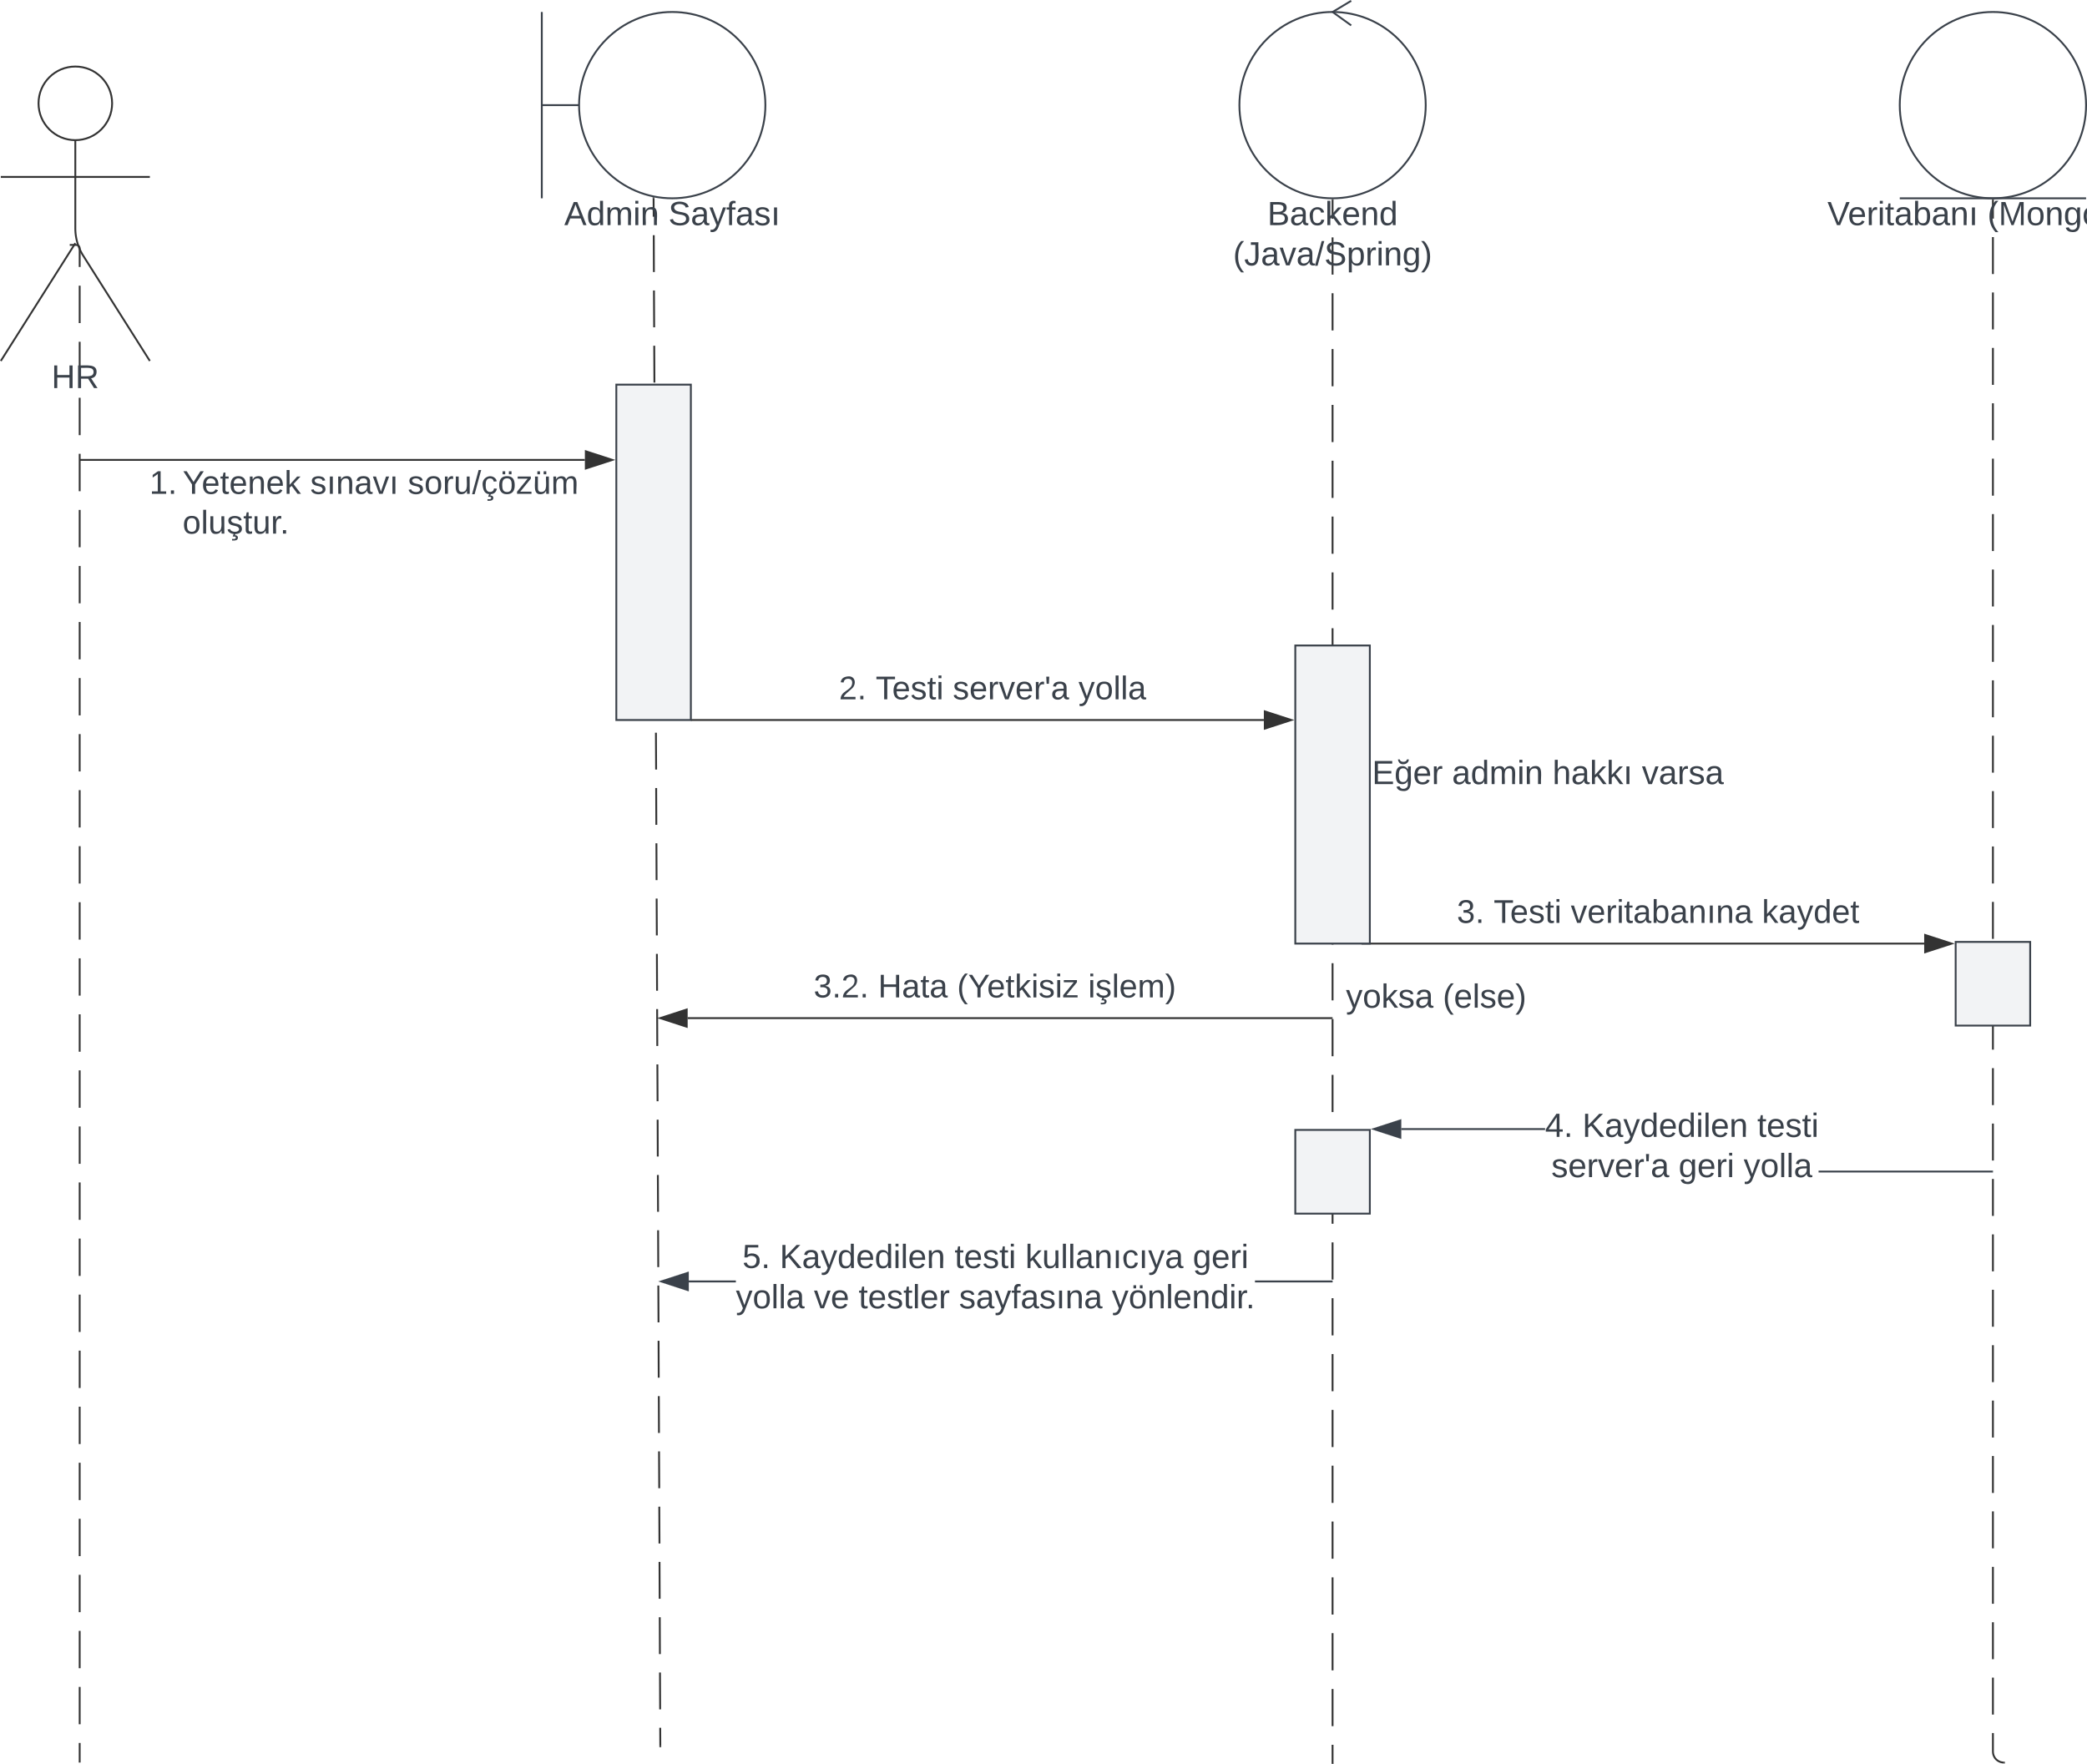 <svg xmlns="http://www.w3.org/2000/svg" xmlns:xlink="http://www.w3.org/1999/xlink" xmlns:lucid="lucid" width="1120.14" height="946.92"><g transform="translate(-689.203 -1393.571)" lucid:page-tab-id="0_0"><path d="M500 1000h1500v4000H500z" fill="#fff"/><path d="M730.13 1525.02l.28.03.3.06.26.12.24.15.22.2.2.2.14.25.1.27.08.27.02.3v10m0 10.04v20.06m0 10.03v20.05m0 10.02v20.06m0 10.02v20.06m0 10.03v20.06m0 10.02v20.05m0 10.03v20.05m0 10.03v20.05m0 10.03v20.06m0 10.02v20.06m0 10.02v20.06m0 10.03v20.06m0 10.03v20.04m0 10.03v20.05m0 10.03v20.06m0 10.03v20.06m0 10v20.07m0 10.03v20.05m0 10.03v20.05m0 10.03v20.05m0 10.04v20.05m0 10.02v20.06m0 10.02v20.06m0 10.02v20.06m0 10.02v20.06m0 10.03V2319m0 10.03v10.02M730.14 1525.02h-3.5M731.96 2339.04v.5M1040 1500l.05 9.9m.04 9.9l.07 19.77m.04 9.9l.1 19.77m.04 9.9l.1 19.77m.03 9.9l.1 19.78m.03 9.9l.1 19.77m.03 9.9l.08 19.77m.06 9.9l.08 19.77m.04 9.88l.1 19.78m.03 9.9l.1 19.77m.04 9.9l.1 19.77m.03 9.9l.08 19.77m.05 9.9l.08 19.77m.04 9.9l.1 19.78m.03 9.9l.1 19.77m.03 9.88l.08 19.78m.05 9.9l.1 19.77m.04 9.9l.08 19.77m.04 9.9l.1 19.77m.03 9.9l.08 19.77m.04 9.9l.1 19.77m.03 9.9l.08 19.78m.05 9.9l.08 19.77m.04 9.9l.1 19.77m.03 9.9l.1 19.77m.03 9.88l.08 19.78m.05 9.9l.07 19.78m.05 9.88l.08 19.8m.04 9.88l.05 9.9" stroke="#333" fill="none"/><path d="M1039.9 1499.5l.57.08v.44h-.94v-.63z" stroke="#333" stroke-width=".05" fill="#333"/><path d="M1043.6 2330.77v.52M1404.42 1501v10m0 9.98v19.97m0 10v19.97m0 9.98v19.98m0 10v19.96m0 10v19.97m0 10v19.97m0 10v19.97m0 9.98v19.98m0 10v19.96m0 10v19.97m0 10v19.96m0 9.98v19.98m0 9.98v19.98m0 10v19.96m0 10v19.97m0 10v19.96m0 10v19.97m0 10v19.97m0 10v19.96m0 10v19.97m0 10v19.96m0 10v19.97m0 9.98v19.98m0 10v19.96m0 10v19.97m0 9.97v19.98m0 10V2320m0 10v10" stroke="#333" fill="none"/><path d="M1404.42 1500.5l.48-.02v.53h-.95v-.52z" stroke="#333" stroke-width=".05" fill="#333"/><path d="M1404.42 2339.98v.5M1758.85 1501v9.9m0 9.92v19.83m0 9.9v19.84m0 9.9v19.83m0 9.9v19.83m0 9.9v19.84m0 9.9v19.84m0 9.9v19.83m0 9.92v19.8m0 9.92v19.83m0 9.9v19.84m0 9.9v19.82m0 9.9v19.84m0 9.9v19.84m0 9.9v19.83m0 9.92v19.82m0 9.9v19.84m0 9.92v19.83m0 9.9v19.83m0 9.92v19.82m0 9.9v19.84m0 9.9v19.84m0 9.9v19.83m0 9.9v19.84m0 9.9v19.84m0 9.92v19.82m0 9.92v19.82m0 9.9v19.84m0 9.9v9.92l.07.93.2.9.37.86.47.8.6.7.7.6.8.48.86.37.9.2.93.1" stroke="#333" fill="none"/><path d="M1758.83 1500.5h.49v.5h-.95v-.5z" stroke="#333" stroke-width=".05" fill="#333"/><path d="M1764.74 2339.55h.52" stroke="#333" fill="none"/><path d="M749.38 1449.04c0 10.9-8.85 19.75-19.75 19.75s-19.75-8.86-19.75-19.76c0-10.9 8.84-19.75 19.75-19.75 10.9 0 19.75 8.83 19.75 19.74z" stroke="#333" fill="#fff"/><path d="M729.63 1468.8v47.3a27.6 27.6 0 0 0 4.27 14.75l35.73 56.44m-40-63.2l-40 63.2m0-98.76h80" stroke="#333" fill="none"/><path d="M689.63 1437.3a8 8 0 0 1 8-8h64a8 8 0 0 1 8 8v164a8 8 0 0 1-8 8h-64a8 8 0 0 1-8-8z" fill="none"/><use xlink:href="#a" transform="matrix(1,0,0,1,609.625,1587.287) translate(107.21 14.556)"/><path d="M732.46 1640.4h270.65M732.47 1640.4h-.5" stroke="#333" fill="none"/><path d="M1017.88 1640.4l-14.26 4.63v-9.26z" stroke="#333" fill="#333"/><use xlink:href="#b" transform="matrix(1,0,0,1,769.433,1644.4) translate(0 14.222)"/><use xlink:href="#c" transform="matrix(1,0,0,1,769.433,1644.4) translate(17.778 14.222)"/><use xlink:href="#d" transform="matrix(1,0,0,1,769.433,1644.4) translate(86.272 14.222)"/><use xlink:href="#e" transform="matrix(1,0,0,1,769.433,1644.4) translate(138.617 14.222)"/><use xlink:href="#f" transform="matrix(1,0,0,1,769.433,1644.4) translate(17.778 35.556)"/><path d="M1060.5 1780h307.04M1060.5 1780h-.5" stroke="#333" fill="none"/><path d="M1382.3 1780l-14.26 4.63v-9.27z" stroke="#333" fill="#333"/><use xlink:href="#g" transform="matrix(1,0,0,1,1139.443,1754.667) translate(0.005 14.222)"/><use xlink:href="#h" transform="matrix(1,0,0,1,1139.443,1754.667) translate(19.758 14.222)"/><use xlink:href="#i" transform="matrix(1,0,0,1,1139.443,1754.667) translate(61.141 14.222)"/><use xlink:href="#j" transform="matrix(1,0,0,1,1139.443,1754.667) translate(128.598 14.222)"/><path d="M1100 1450c0 27.6-22.4 50-50 50s-50-22.4-50-50 22.4-50 50-50 50 22.4 50 50z" stroke="#3a414a" fill="#fff"/><path d="M980 1400v100m0-50h20" stroke="#3a414a" fill="none"/><use xlink:href="#k" transform="matrix(1,0,0,1,960,1500) translate(32.05 14.4)"/><use xlink:href="#l" transform="matrix(1,0,0,1,960,1500) translate(87.95 14.4)"/><path d="M1454.42 1450c0 27.6-22.38 50-50 50-27.6 0-50-22.4-50-50s22.4-50 50-50c27.62 0 50 22.4 50 50z" stroke="#3a414a" fill="#fff"/><path d="M1414.42 1394l-10 6 10 7.2" stroke="#3a414a" fill="none"/><use xlink:href="#m" transform="matrix(1,0,0,1,1314.422,1500) translate(55 14.4)"/><use xlink:href="#n" transform="matrix(1,0,0,1,1314.422,1500) translate(36.6 36)"/><path d="M1758.85 1500c-27.62 0-50-22.4-50-50s22.38-50 50-50c27.6 0 50 22.4 50 50s-22.4 50-50 50z" stroke="#3a414a" fill="#fff"/><path d="M1708.85 1500h100" stroke="#3a414a" fill="none"/><use xlink:href="#o" transform="matrix(1,0,0,1,1668.845,1500) translate(1.15 14.4)"/><use xlink:href="#p" transform="matrix(1,0,0,1,1668.845,1500) translate(87.05 14.4)"/><path d="M1420.5 1900h301.46M1420.5 1900h-.5" stroke="#333" fill="none"/><path d="M1736.73 1900l-14.27 4.63v-9.27z" stroke="#333" fill="#333"/><use xlink:href="#q" transform="matrix(1,0,0,1,1471.123,1874.667) translate(0.005 14.222)"/><use xlink:href="#h" transform="matrix(1,0,0,1,1471.123,1874.667) translate(19.758 14.222)"/><use xlink:href="#r" transform="matrix(1,0,0,1,1471.123,1874.667) translate(61.141 14.222)"/><use xlink:href="#s" transform="matrix(1,0,0,1,1471.123,1874.667) translate(163.758 14.222)"/><path d="M1420 1808a8 8 0 0 1 8-8h184a8 8 0 0 1 8 8v4a8 8 0 0 1-8 8h-184a8 8 0 0 1-8-8z" fill="none"/><use xlink:href="#t" transform="matrix(1,0,0,1,1420,1800) translate(5.6 14.4)"/><use xlink:href="#u" transform="matrix(1,0,0,1,1420,1800) translate(48.55 14.4)"/><use xlink:href="#v" transform="matrix(1,0,0,1,1420,1800) translate(102.45 14.4)"/><use xlink:href="#w" transform="matrix(1,0,0,1,1420,1800) translate(150.45 14.4)"/><path d="M1058.28 1940h345.64" stroke="#333" fill="none"/><path d="M1043.52 1940l14.26-4.63v9.27z" stroke="#333" fill="#333"/><path d="M1403.9 1940h.52" stroke="#333" fill="none"/><use xlink:href="#x" transform="matrix(1,0,0,1,1125.902,1914.667) translate(0.005 14.222)"/><use xlink:href="#y" transform="matrix(1,0,0,1,1125.902,1914.667) translate(34.573 14.222)"/><use xlink:href="#z" transform="matrix(1,0,0,1,1125.902,1914.667) translate(76.993 14.222)"/><use xlink:href="#A" transform="matrix(1,0,0,1,1125.902,1914.667) translate(147.314 14.222)"/><path d="M1400 1928a8 8 0 0 1 8-8h104a8 8 0 0 1 8 8v4a8 8 0 0 1-8 8h-104a8 8 0 0 1-8-8z" fill="none"/><g><use xlink:href="#B" transform="matrix(1,0,0,1,1400,1920) translate(11.575 14.4)"/><use xlink:href="#C" transform="matrix(1,0,0,1,1400,1920) translate(63.575 14.4)"/></g><path d="M1020 1600h40v180h-40zM1384.42 1740h40v160h-40zM1738.85 1899.1h40V1944h-40z" stroke="#3a414a" fill="#f2f3f5"/><path d="M1758.35 2021.86v.95h-93.04v-.94zm-317.04-21.84v-.95h77.16v.95z" stroke="#3a414a" stroke-width=".05" fill="#3a414a"/><path d="M1440.8 2004.18l-14.26-4.64 14.27-4.63z" fill="#3a414a"/><path d="M1441.28 2004.83l-16.28-5.3 16.28-5.28zm-13.2-5.3l12.25 4v-7.97zM1758.85 2022.8h-.52v-.94h.52z" stroke="#3a414a" stroke-width=".05" fill="#3a414a"/><g><use xlink:href="#D" transform="matrix(1,0,0,1,1518.459,1989.338) translate(0.005 14.4)"/><use xlink:href="#E" transform="matrix(1,0,0,1,1518.459,1989.338) translate(20.005 14.4)"/><use xlink:href="#F" transform="matrix(1,0,0,1,1518.459,1989.338) translate(113.905 14.4)"/><use xlink:href="#G" transform="matrix(1,0,0,1,1518.459,1989.338) translate(3.38 36)"/><use xlink:href="#H" transform="matrix(1,0,0,1,1518.459,1989.338) translate(71.68 36)"/><use xlink:href="#I" transform="matrix(1,0,0,1,1518.459,1989.338) translate(106.58 36)"/></g><path d="M1384.42 2000h40v44.93h-40z" stroke="#3a414a" fill="#f2f3f5"/><path d="M1084.14 2081.8h-25.25v-.94h25.24zm319.78 0h-41.13v-.94h41.12zM1404.42 2081.8h-.5v-.94h.5z" stroke="#3a414a" stroke-width=".05" fill="#3a414a"/><path d="M1058.4 2085.97l-14.27-4.64 14.26-4.63z" fill="#3a414a"/><path d="M1058.87 2086.62l-16.28-5.3 16.27-5.28zm-13.2-5.3l12.25 4v-7.97z" stroke="#3a414a" stroke-width=".05" fill="#3a414a"/><g><use xlink:href="#J" transform="matrix(1,0,0,1,1084.141,2059.733) translate(3.505 14.4)"/><use xlink:href="#E" transform="matrix(1,0,0,1,1084.141,2059.733) translate(23.505 14.4)"/><use xlink:href="#K" transform="matrix(1,0,0,1,1084.141,2059.733) translate(117.405 14.4)"/><use xlink:href="#L" transform="matrix(1,0,0,1,1084.141,2059.733) translate(155.355 14.4)"/><use xlink:href="#M" transform="matrix(1,0,0,1,1084.141,2059.733) translate(245.255 14.4)"/><use xlink:href="#N" transform="matrix(1,0,0,1,1084.141,2059.733) translate(0.005 36)"/><use xlink:href="#O" transform="matrix(1,0,0,1,1084.141,2059.733) translate(41.905 36)"/><use xlink:href="#P" transform="matrix(1,0,0,1,1084.141,2059.733) translate(65.905 36)"/><use xlink:href="#Q" transform="matrix(1,0,0,1,1084.141,2059.733) translate(119.805 36)"/><use xlink:href="#R" transform="matrix(1,0,0,1,1084.141,2059.733) translate(201.805 36)"/></g><defs><path fill="#3a414a" d="M197 0v-115H63V0H30v-248h33v105h134v-105h34V0h-34" id="S"/><path fill="#3a414a" d="M233-177c-1 41-23 64-60 70L243 0h-38l-65-103H63V0H30v-248c88 3 205-21 203 71zM63-129c60-2 137 13 137-47 0-61-80-42-137-45v92" id="T"/><g id="a"><use transform="matrix(0.049,0,0,0.049,0,0)" xlink:href="#S"/><use transform="matrix(0.049,0,0,0.049,12.79,0)" xlink:href="#T"/></g><path fill="#3a414a" d="M27 0v-27h64v-190l-56 39v-29l58-41h29v221h61V0H27" id="U"/><path fill="#3a414a" d="M33 0v-38h34V0H33" id="V"/><g id="b"><use transform="matrix(0.049,0,0,0.049,0,0)" xlink:href="#U"/><use transform="matrix(0.049,0,0,0.049,9.877,0)" xlink:href="#V"/></g><path fill="#3a414a" d="M137-103V0h-34v-103L8-248h37l75 118 75-118h37" id="W"/><path fill="#3a414a" d="M100-194c63 0 86 42 84 106H49c0 40 14 67 53 68 26 1 43-12 49-29l28 8c-11 28-37 45-77 45C44 4 14-33 15-96c1-61 26-98 85-98zm52 81c6-60-76-77-97-28-3 7-6 17-6 28h103" id="X"/><path fill="#3a414a" d="M59-47c-2 24 18 29 38 22v24C64 9 27 4 27-40v-127H5v-23h24l9-43h21v43h35v23H59v120" id="Y"/><path fill="#3a414a" d="M117-194c89-4 53 116 60 194h-32v-121c0-31-8-49-39-48C34-167 62-67 57 0H25l-1-190h30c1 10-1 24 2 32 11-22 29-35 61-36" id="Z"/><path fill="#3a414a" d="M143 0L79-87 56-68V0H24v-261h32v163l83-92h37l-77 82L181 0h-38" id="aa"/><g id="c"><use transform="matrix(0.049,0,0,0.049,0,0)" xlink:href="#W"/><use transform="matrix(0.049,0,0,0.049,10.222,0)" xlink:href="#X"/><use transform="matrix(0.049,0,0,0.049,20.099,0)" xlink:href="#Y"/><use transform="matrix(0.049,0,0,0.049,25.037,0)" xlink:href="#X"/><use transform="matrix(0.049,0,0,0.049,34.914,0)" xlink:href="#Z"/><use transform="matrix(0.049,0,0,0.049,44.79,0)" xlink:href="#X"/><use transform="matrix(0.049,0,0,0.049,54.667,0)" xlink:href="#aa"/></g><path fill="#3a414a" d="M135-143c-3-34-86-38-87 0 15 53 115 12 119 90S17 21 10-45l28-5c4 36 97 45 98 0-10-56-113-15-118-90-4-57 82-63 122-42 12 7 21 19 24 35" id="ab"/><path fill="#3a414a" d="M34 0v-190h32V0H34" id="ac"/><path fill="#3a414a" d="M141-36C126-15 110 5 73 4 37 3 15-17 15-53c-1-64 63-63 125-63 3-35-9-54-41-54-24 1-41 7-42 31l-33-3c5-37 33-52 76-52 45 0 72 20 72 64v82c-1 20 7 32 28 27v20c-31 9-61-2-59-35zM48-53c0 20 12 33 32 33 41-3 63-29 60-74-43 2-92-5-92 41" id="ad"/><path fill="#3a414a" d="M108 0H70L1-190h34L89-25l56-165h34" id="ae"/><g id="d"><use transform="matrix(0.049,0,0,0.049,0,0)" xlink:href="#ab"/><use transform="matrix(0.049,0,0,0.049,8.889,0)" xlink:href="#ac"/><use transform="matrix(0.049,0,0,0.049,13.827,0)" xlink:href="#Z"/><use transform="matrix(0.049,0,0,0.049,23.704,0)" xlink:href="#ad"/><use transform="matrix(0.049,0,0,0.049,33.58,0)" xlink:href="#ae"/><use transform="matrix(0.049,0,0,0.049,42.469,0)" xlink:href="#ac"/></g><path fill="#3a414a" d="M100-194c62-1 85 37 85 99 1 63-27 99-86 99S16-35 15-95c0-66 28-99 85-99zM99-20c44 1 53-31 53-75 0-43-8-75-51-75s-53 32-53 75 10 74 51 75" id="af"/><path fill="#3a414a" d="M114-163C36-179 61-72 57 0H25l-1-190h30c1 12-1 29 2 39 6-27 23-49 58-41v29" id="ag"/><path fill="#3a414a" d="M84 4C-5 8 30-112 23-190h32v120c0 31 7 50 39 49 72-2 45-101 50-169h31l1 190h-30c-1-10 1-25-2-33-11 22-28 36-60 37" id="ah"/><path fill="#3a414a" d="M0 4l72-265h28L28 4H0" id="ai"/><path fill="#3a414a" d="M96-169c-40 0-48 33-48 73s9 75 48 75c24 0 41-14 43-38l32 2c-6 37-31 61-74 61-59 0-76-41-82-99-10-93 101-131 147-64 4 7 5 14 7 22l-32 3c-4-21-16-35-41-35zm3 187c19-1 33 8 33 26 0 31-30 33-64 32V58c18 2 39 4 41-13 1-15-18-13-34-13L87 0h19" id="aj"/><path fill="#3a414a" d="M100-194c62-1 85 37 85 99 1 63-27 99-86 99S16-35 15-95c0-66 28-99 85-99zM99-20c44 1 53-31 53-75 0-43-8-75-51-75s-53 32-53 75 10 74 51 75zm22-194v-33h29v33h-29zm-69 0v-33h29v33H52" id="ak"/><path fill="#3a414a" d="M9 0v-24l116-142H16v-24h144v24L44-24h123V0H9" id="al"/><path fill="#3a414a" d="M85 4C-4 8 31-112 24-190h32v120c0 31 7 50 39 49 72-2 45-101 50-169h31l1 190h-30c-1-10 1-25-2-33-11 22-28 36-60 37zm34-218v-33h29v33h-29zm-69 0v-33h29v33H50" id="am"/><path fill="#3a414a" d="M210-169c-67 3-38 105-44 169h-31v-121c0-29-5-50-35-48C34-165 62-65 56 0H25l-1-190h30c1 10-1 24 2 32 10-44 99-50 107 0 11-21 27-35 58-36 85-2 47 119 55 194h-31v-121c0-29-5-49-35-48" id="an"/><g id="e"><use transform="matrix(0.049,0,0,0.049,0,0)" xlink:href="#ab"/><use transform="matrix(0.049,0,0,0.049,8.889,0)" xlink:href="#af"/><use transform="matrix(0.049,0,0,0.049,18.765,0)" xlink:href="#ag"/><use transform="matrix(0.049,0,0,0.049,24.642,0)" xlink:href="#ah"/><use transform="matrix(0.049,0,0,0.049,34.519,0)" xlink:href="#ai"/><use transform="matrix(0.049,0,0,0.049,39.457,0)" xlink:href="#aj"/><use transform="matrix(0.049,0,0,0.049,48.346,0)" xlink:href="#ak"/><use transform="matrix(0.049,0,0,0.049,58.222,0)" xlink:href="#al"/><use transform="matrix(0.049,0,0,0.049,67.111,0)" xlink:href="#am"/><use transform="matrix(0.049,0,0,0.049,76.988,0)" xlink:href="#an"/></g><path fill="#3a414a" d="M24 0v-261h32V0H24" id="ao"/><path fill="#3a414a" d="M135-143c-3-34-86-38-87 0 15 53 115 12 119 90S17 21 10-45l28-5c4 36 97 45 98 0-10-56-113-15-118-90-4-57 82-63 122-42 12 7 21 19 24 35zM90 18c19-1 33 8 33 26 0 31-30 33-64 32V58c18 2 39 4 41-13 1-15-18-13-34-13L78 0h19" id="ap"/><g id="f"><use transform="matrix(0.049,0,0,0.049,0,0)" xlink:href="#af"/><use transform="matrix(0.049,0,0,0.049,9.877,0)" xlink:href="#ao"/><use transform="matrix(0.049,0,0,0.049,13.778,0)" xlink:href="#ah"/><use transform="matrix(0.049,0,0,0.049,23.654,0)" xlink:href="#ap"/><use transform="matrix(0.049,0,0,0.049,32.543,0)" xlink:href="#Y"/><use transform="matrix(0.049,0,0,0.049,37.481,0)" xlink:href="#ah"/><use transform="matrix(0.049,0,0,0.049,47.358,0)" xlink:href="#ag"/><use transform="matrix(0.049,0,0,0.049,52.247,0)" xlink:href="#V"/></g><path fill="#3a414a" d="M101-251c82-7 93 87 43 132L82-64C71-53 59-42 53-27h129V0H18c2-99 128-94 128-182 0-28-16-43-45-43s-46 15-49 41l-32-3c6-41 34-60 81-64" id="aq"/><g id="g"><use transform="matrix(0.049,0,0,0.049,0,0)" xlink:href="#aq"/><use transform="matrix(0.049,0,0,0.049,9.877,0)" xlink:href="#V"/></g><path fill="#3a414a" d="M127-220V0H93v-220H8v-28h204v28h-85" id="ar"/><path fill="#3a414a" d="M24-231v-30h32v30H24zM24 0v-190h32V0H24" id="as"/><g id="h"><use transform="matrix(0.049,0,0,0.049,0,0)" xlink:href="#ar"/><use transform="matrix(0.049,0,0,0.049,8.84,0)" xlink:href="#X"/><use transform="matrix(0.049,0,0,0.049,18.716,0)" xlink:href="#ab"/><use transform="matrix(0.049,0,0,0.049,27.605,0)" xlink:href="#Y"/><use transform="matrix(0.049,0,0,0.049,32.543,0)" xlink:href="#as"/></g><path fill="#3a414a" d="M47-170H22l-4-78h33" id="at"/><g id="i"><use transform="matrix(0.049,0,0,0.049,0,0)" xlink:href="#ab"/><use transform="matrix(0.049,0,0,0.049,8.889,0)" xlink:href="#X"/><use transform="matrix(0.049,0,0,0.049,18.765,0)" xlink:href="#ag"/><use transform="matrix(0.049,0,0,0.049,24.642,0)" xlink:href="#ae"/><use transform="matrix(0.049,0,0,0.049,33.531,0)" xlink:href="#X"/><use transform="matrix(0.049,0,0,0.049,43.407,0)" xlink:href="#ag"/><use transform="matrix(0.049,0,0,0.049,49.284,0)" xlink:href="#at"/><use transform="matrix(0.049,0,0,0.049,52.642,0)" xlink:href="#ad"/></g><path fill="#3a414a" d="M179-190L93 31C79 59 56 82 12 73V49c39 6 53-20 64-50L1-190h34L92-34l54-156h33" id="au"/><g id="j"><use transform="matrix(0.049,0,0,0.049,0,0)" xlink:href="#au"/><use transform="matrix(0.049,0,0,0.049,8.889,0)" xlink:href="#af"/><use transform="matrix(0.049,0,0,0.049,18.765,0)" xlink:href="#ao"/><use transform="matrix(0.049,0,0,0.049,22.667,0)" xlink:href="#ao"/><use transform="matrix(0.049,0,0,0.049,26.568,0)" xlink:href="#ad"/></g><path fill="#3a414a" d="M205 0l-28-72H64L36 0H1l101-248h38L239 0h-34zm-38-99l-47-123c-12 45-31 82-46 123h93" id="av"/><path fill="#3a414a" d="M85-194c31 0 48 13 60 33l-1-100h32l1 261h-30c-2-10 0-23-3-31C134-8 116 4 85 4 32 4 16-35 15-94c0-66 23-100 70-100zm9 24c-40 0-46 34-46 75 0 40 6 74 45 74 42 0 51-32 51-76 0-42-9-74-50-73" id="aw"/><g id="k"><use transform="matrix(0.05,0,0,0.05,0,0)" xlink:href="#av"/><use transform="matrix(0.05,0,0,0.05,12,0)" xlink:href="#aw"/><use transform="matrix(0.05,0,0,0.05,22,0)" xlink:href="#an"/><use transform="matrix(0.05,0,0,0.05,36.95,0)" xlink:href="#as"/><use transform="matrix(0.05,0,0,0.05,40.9,0)" xlink:href="#Z"/></g><path fill="#3a414a" d="M185-189c-5-48-123-54-124 2 14 75 158 14 163 119 3 78-121 87-175 55-17-10-28-26-33-46l33-7c5 56 141 63 141-1 0-78-155-14-162-118-5-82 145-84 179-34 5 7 8 16 11 25" id="ax"/><path fill="#3a414a" d="M101-234c-31-9-42 10-38 44h38v23H63V0H32v-167H5v-23h27c-7-52 17-82 69-68v24" id="ay"/><g id="l"><use transform="matrix(0.05,0,0,0.05,0,0)" xlink:href="#ax"/><use transform="matrix(0.05,0,0,0.05,12,0)" xlink:href="#ad"/><use transform="matrix(0.05,0,0,0.05,22,0)" xlink:href="#au"/><use transform="matrix(0.05,0,0,0.05,31,0)" xlink:href="#ay"/><use transform="matrix(0.05,0,0,0.05,36,0)" xlink:href="#ad"/><use transform="matrix(0.05,0,0,0.05,46,0)" xlink:href="#ab"/><use transform="matrix(0.05,0,0,0.05,55,0)" xlink:href="#ac"/></g><path fill="#3a414a" d="M160-131c35 5 61 23 61 61C221 17 115-2 30 0v-248c76 3 177-17 177 60 0 33-19 50-47 57zm-97-11c50-1 110 9 110-42 0-47-63-36-110-37v79zm0 115c55-2 124 14 124-45 0-56-70-42-124-44v89" id="az"/><path fill="#3a414a" d="M96-169c-40 0-48 33-48 73s9 75 48 75c24 0 41-14 43-38l32 2c-6 37-31 61-74 61-59 0-76-41-82-99-10-93 101-131 147-64 4 7 5 14 7 22l-32 3c-4-21-16-35-41-35" id="aA"/><g id="m"><use transform="matrix(0.05,0,0,0.05,0,0)" xlink:href="#az"/><use transform="matrix(0.05,0,0,0.05,12,0)" xlink:href="#ad"/><use transform="matrix(0.05,0,0,0.05,22,0)" xlink:href="#aA"/><use transform="matrix(0.05,0,0,0.05,31,0)" xlink:href="#aa"/><use transform="matrix(0.05,0,0,0.05,40,0)" xlink:href="#X"/><use transform="matrix(0.05,0,0,0.05,50,0)" xlink:href="#Z"/><use transform="matrix(0.05,0,0,0.05,60,0)" xlink:href="#aw"/></g><path fill="#3a414a" d="M87 75C49 33 22-17 22-94c0-76 28-126 65-167h31c-38 41-64 92-64 168S80 34 118 75H87" id="aB"/><path fill="#3a414a" d="M153-248C145-148 188 4 80 4 36 3 13-21 6-62l32-5c4 25 16 42 43 43 27 0 39-20 39-49v-147H72v-28h81" id="aC"/><path fill="#3a414a" d="M115-194c55 1 70 41 70 98S169 2 115 4C84 4 66-9 55-30l1 105H24l-1-265h31l2 30c10-21 28-34 59-34zm-8 174c40 0 45-34 45-75s-6-73-45-74c-42 0-51 32-51 76 0 43 10 73 51 73" id="aD"/><path fill="#3a414a" d="M177-190C167-65 218 103 67 71c-23-6-38-20-44-43l32-5c15 47 100 32 89-28v-30C133-14 115 1 83 1 29 1 15-40 15-95c0-56 16-97 71-98 29-1 48 16 59 35 1-10 0-23 2-32h30zM94-22c36 0 50-32 50-73 0-42-14-75-50-75-39 0-46 34-46 75s6 73 46 73" id="aE"/><path fill="#3a414a" d="M33-261c38 41 65 92 65 168S71 34 33 75H2C39 34 66-17 66-93S39-220 2-261h31" id="aF"/><g id="n"><use transform="matrix(0.05,0,0,0.05,0,0)" xlink:href="#aB"/><use transform="matrix(0.05,0,0,0.05,5.95,0)" xlink:href="#aC"/><use transform="matrix(0.05,0,0,0.05,14.95,0)" xlink:href="#ad"/><use transform="matrix(0.05,0,0,0.05,24.95,0)" xlink:href="#ae"/><use transform="matrix(0.05,0,0,0.05,33.95,0)" xlink:href="#ad"/><use transform="matrix(0.05,0,0,0.05,43.95,0)" xlink:href="#ai"/><use transform="matrix(0.05,0,0,0.05,48.95,0)" xlink:href="#ax"/><use transform="matrix(0.05,0,0,0.05,60.95,0)" xlink:href="#aD"/><use transform="matrix(0.05,0,0,0.05,70.95,0)" xlink:href="#ag"/><use transform="matrix(0.05,0,0,0.05,76.9,0)" xlink:href="#as"/><use transform="matrix(0.05,0,0,0.05,80.85,0)" xlink:href="#Z"/><use transform="matrix(0.05,0,0,0.05,90.85,0)" xlink:href="#aE"/><use transform="matrix(0.05,0,0,0.05,100.85,0)" xlink:href="#aF"/></g><path fill="#3a414a" d="M137 0h-34L2-248h35l83 218 83-218h36" id="aG"/><path fill="#3a414a" d="M115-194c53 0 69 39 70 98 0 66-23 100-70 100C84 3 66-7 56-30L54 0H23l1-261h32v101c10-23 28-34 59-34zm-8 174c40 0 45-34 45-75 0-40-5-75-45-74-42 0-51 32-51 76 0 43 10 73 51 73" id="aH"/><g id="o"><use transform="matrix(0.05,0,0,0.05,0,0)" xlink:href="#aG"/><use transform="matrix(0.05,0,0,0.05,11,0)" xlink:href="#X"/><use transform="matrix(0.05,0,0,0.05,21,0)" xlink:href="#ag"/><use transform="matrix(0.05,0,0,0.05,26.95,0)" xlink:href="#as"/><use transform="matrix(0.05,0,0,0.05,30.9,0)" xlink:href="#Y"/><use transform="matrix(0.05,0,0,0.05,35.9,0)" xlink:href="#ad"/><use transform="matrix(0.05,0,0,0.05,45.9,0)" xlink:href="#aH"/><use transform="matrix(0.05,0,0,0.05,55.9,0)" xlink:href="#ad"/><use transform="matrix(0.05,0,0,0.05,65.9,0)" xlink:href="#Z"/><use transform="matrix(0.05,0,0,0.05,75.9,0)" xlink:href="#ac"/></g><path fill="#3a414a" d="M240 0l2-218c-23 76-54 145-80 218h-23L58-218 59 0H30v-248h44l77 211c21-75 51-140 76-211h43V0h-30" id="aI"/><path fill="#3a414a" d="M30-248c118-7 216 8 213 122C240-48 200 0 122 0H30v-248zM63-27c89 8 146-16 146-99s-60-101-146-95v194" id="aJ"/><g id="p"><use transform="matrix(0.05,0,0,0.05,0,0)" xlink:href="#aB"/><use transform="matrix(0.05,0,0,0.05,5.95,0)" xlink:href="#aI"/><use transform="matrix(0.05,0,0,0.05,20.9,0)" xlink:href="#af"/><use transform="matrix(0.05,0,0,0.05,30.9,0)" xlink:href="#Z"/><use transform="matrix(0.05,0,0,0.05,40.9,0)" xlink:href="#aE"/><use transform="matrix(0.05,0,0,0.05,50.9,0)" xlink:href="#af"/><use transform="matrix(0.05,0,0,0.05,60.9,0)" xlink:href="#aJ"/><use transform="matrix(0.05,0,0,0.05,73.85,0)" xlink:href="#az"/><use transform="matrix(0.05,0,0,0.05,85.85,0)" xlink:href="#aF"/></g><path fill="#3a414a" d="M126-127c33 6 58 20 58 59 0 88-139 92-164 29-3-8-5-16-6-25l32-3c6 27 21 44 54 44 32 0 52-15 52-46 0-38-36-46-79-43v-28c39 1 72-4 72-42 0-27-17-43-46-43-28 0-47 15-49 41l-32-3c6-42 35-63 81-64 48-1 79 21 79 65 0 36-21 52-52 59" id="aK"/><g id="q"><use transform="matrix(0.049,0,0,0.049,0,0)" xlink:href="#aK"/><use transform="matrix(0.049,0,0,0.049,9.877,0)" xlink:href="#V"/></g><g id="r"><use transform="matrix(0.049,0,0,0.049,0,0)" xlink:href="#ae"/><use transform="matrix(0.049,0,0,0.049,8.889,0)" xlink:href="#X"/><use transform="matrix(0.049,0,0,0.049,18.765,0)" xlink:href="#ag"/><use transform="matrix(0.049,0,0,0.049,24.642,0)" xlink:href="#as"/><use transform="matrix(0.049,0,0,0.049,28.543,0)" xlink:href="#Y"/><use transform="matrix(0.049,0,0,0.049,33.481,0)" xlink:href="#ad"/><use transform="matrix(0.049,0,0,0.049,43.358,0)" xlink:href="#aH"/><use transform="matrix(0.049,0,0,0.049,53.235,0)" xlink:href="#ad"/><use transform="matrix(0.049,0,0,0.049,63.111,0)" xlink:href="#Z"/><use transform="matrix(0.049,0,0,0.049,72.988,0)" xlink:href="#ac"/><use transform="matrix(0.049,0,0,0.049,77.926,0)" xlink:href="#Z"/><use transform="matrix(0.049,0,0,0.049,87.802,0)" xlink:href="#ad"/></g><g id="s"><use transform="matrix(0.049,0,0,0.049,0,0)" xlink:href="#aa"/><use transform="matrix(0.049,0,0,0.049,8.889,0)" xlink:href="#ad"/><use transform="matrix(0.049,0,0,0.049,18.765,0)" xlink:href="#au"/><use transform="matrix(0.049,0,0,0.049,27.654,0)" xlink:href="#aw"/><use transform="matrix(0.049,0,0,0.049,37.531,0)" xlink:href="#X"/><use transform="matrix(0.049,0,0,0.049,47.407,0)" xlink:href="#Y"/></g><path fill="#3a414a" d="M30 0v-248h187v28H63v79h144v27H63v87h162V0H30" id="aL"/><path fill="#3a414a" d="M177-190C167-65 218 103 67 71c-23-6-38-20-44-43l32-5c15 47 100 32 89-28v-30C133-14 115 1 83 1 29 1 15-40 15-95c0-56 16-97 71-98 29-1 48 16 59 35 1-10 0-23 2-32h30zM94-22c36 0 50-32 50-73 0-42-14-75-50-75-39 0-46 34-46 75s6 73 46 73zM58-265c2 34 73 36 76 0h21c0 57-92 73-111 20-3-7-5-13-6-20h20" id="aM"/><g id="t"><use transform="matrix(0.05,0,0,0.05,0,0)" xlink:href="#aL"/><use transform="matrix(0.05,0,0,0.05,12,0)" xlink:href="#aM"/><use transform="matrix(0.05,0,0,0.05,22,0)" xlink:href="#X"/><use transform="matrix(0.05,0,0,0.05,32,0)" xlink:href="#ag"/></g><g id="u"><use transform="matrix(0.05,0,0,0.05,0,0)" xlink:href="#ad"/><use transform="matrix(0.05,0,0,0.05,10,0)" xlink:href="#aw"/><use transform="matrix(0.05,0,0,0.05,20,0)" xlink:href="#an"/><use transform="matrix(0.05,0,0,0.05,34.95,0)" xlink:href="#as"/><use transform="matrix(0.05,0,0,0.05,38.9,0)" xlink:href="#Z"/></g><path fill="#3a414a" d="M106-169C34-169 62-67 57 0H25v-261h32l-1 103c12-21 28-36 61-36 89 0 53 116 60 194h-32v-121c2-32-8-49-39-48" id="aN"/><g id="v"><use transform="matrix(0.05,0,0,0.05,0,0)" xlink:href="#aN"/><use transform="matrix(0.05,0,0,0.05,10,0)" xlink:href="#ad"/><use transform="matrix(0.05,0,0,0.05,20,0)" xlink:href="#aa"/><use transform="matrix(0.05,0,0,0.05,29,0)" xlink:href="#aa"/><use transform="matrix(0.05,0,0,0.05,38,0)" xlink:href="#ac"/></g><g id="w"><use transform="matrix(0.05,0,0,0.05,0,0)" xlink:href="#ae"/><use transform="matrix(0.05,0,0,0.05,9,0)" xlink:href="#ad"/><use transform="matrix(0.05,0,0,0.05,19,0)" xlink:href="#ag"/><use transform="matrix(0.05,0,0,0.05,24.95,0)" xlink:href="#ab"/><use transform="matrix(0.05,0,0,0.05,33.95,0)" xlink:href="#ad"/></g><g id="x"><use transform="matrix(0.049,0,0,0.049,0,0)" xlink:href="#aK"/><use transform="matrix(0.049,0,0,0.049,9.877,0)" xlink:href="#V"/><use transform="matrix(0.049,0,0,0.049,14.815,0)" xlink:href="#aq"/><use transform="matrix(0.049,0,0,0.049,24.691,0)" xlink:href="#V"/></g><g id="y"><use transform="matrix(0.049,0,0,0.049,0,0)" xlink:href="#S"/><use transform="matrix(0.049,0,0,0.049,12.79,0)" xlink:href="#ad"/><use transform="matrix(0.049,0,0,0.049,22.667,0)" xlink:href="#Y"/><use transform="matrix(0.049,0,0,0.049,27.605,0)" xlink:href="#ad"/></g><g id="z"><use transform="matrix(0.049,0,0,0.049,0,0)" xlink:href="#aB"/><use transform="matrix(0.049,0,0,0.049,5.877,0)" xlink:href="#W"/><use transform="matrix(0.049,0,0,0.049,16.099,0)" xlink:href="#X"/><use transform="matrix(0.049,0,0,0.049,25.975,0)" xlink:href="#Y"/><use transform="matrix(0.049,0,0,0.049,30.914,0)" xlink:href="#aa"/><use transform="matrix(0.049,0,0,0.049,39.802,0)" xlink:href="#as"/><use transform="matrix(0.049,0,0,0.049,43.704,0)" xlink:href="#ab"/><use transform="matrix(0.049,0,0,0.049,52.593,0)" xlink:href="#as"/><use transform="matrix(0.049,0,0,0.049,56.494,0)" xlink:href="#al"/></g><g id="A"><use transform="matrix(0.049,0,0,0.049,0,0)" xlink:href="#as"/><use transform="matrix(0.049,0,0,0.049,3.901,0)" xlink:href="#ap"/><use transform="matrix(0.049,0,0,0.049,12.79,0)" xlink:href="#ao"/><use transform="matrix(0.049,0,0,0.049,16.691,0)" xlink:href="#X"/><use transform="matrix(0.049,0,0,0.049,26.568,0)" xlink:href="#an"/><use transform="matrix(0.049,0,0,0.049,41.333,0)" xlink:href="#aF"/></g><g id="B"><use transform="matrix(0.05,0,0,0.05,0,0)" xlink:href="#au"/><use transform="matrix(0.05,0,0,0.05,9,0)" xlink:href="#af"/><use transform="matrix(0.05,0,0,0.05,19,0)" xlink:href="#aa"/><use transform="matrix(0.05,0,0,0.05,28,0)" xlink:href="#ab"/><use transform="matrix(0.05,0,0,0.05,37,0)" xlink:href="#ad"/></g><g id="C"><use transform="matrix(0.05,0,0,0.05,0,0)" xlink:href="#aB"/><use transform="matrix(0.05,0,0,0.05,5.95,0)" xlink:href="#X"/><use transform="matrix(0.05,0,0,0.05,15.95,0)" xlink:href="#ao"/><use transform="matrix(0.05,0,0,0.05,19.9,0)" xlink:href="#ab"/><use transform="matrix(0.05,0,0,0.05,28.9,0)" xlink:href="#X"/><use transform="matrix(0.05,0,0,0.05,38.9,0)" xlink:href="#aF"/></g><path fill="#3a414a" d="M155-56V0h-30v-56H8v-25l114-167h33v167h35v25h-35zm-30-156c-27 46-58 90-88 131h88v-131" id="aO"/><g id="D"><use transform="matrix(0.05,0,0,0.05,0,0)" xlink:href="#aO"/><use transform="matrix(0.05,0,0,0.05,10,0)" xlink:href="#V"/></g><path fill="#3a414a" d="M194 0L95-120 63-95V0H30v-248h33v124l119-124h40L117-140 236 0h-42" id="aP"/><g id="E"><use transform="matrix(0.05,0,0,0.05,0,0)" xlink:href="#aP"/><use transform="matrix(0.05,0,0,0.05,12,0)" xlink:href="#ad"/><use transform="matrix(0.05,0,0,0.05,22,0)" xlink:href="#au"/><use transform="matrix(0.05,0,0,0.05,31,0)" xlink:href="#aw"/><use transform="matrix(0.05,0,0,0.05,41,0)" xlink:href="#X"/><use transform="matrix(0.05,0,0,0.05,51,0)" xlink:href="#aw"/><use transform="matrix(0.05,0,0,0.05,61,0)" xlink:href="#as"/><use transform="matrix(0.05,0,0,0.05,64.95,0)" xlink:href="#ao"/><use transform="matrix(0.05,0,0,0.05,68.9,0)" xlink:href="#X"/><use transform="matrix(0.05,0,0,0.05,78.9,0)" xlink:href="#Z"/></g><g id="F"><use transform="matrix(0.05,0,0,0.05,0,0)" xlink:href="#Y"/><use transform="matrix(0.05,0,0,0.05,5,0)" xlink:href="#X"/><use transform="matrix(0.05,0,0,0.05,15,0)" xlink:href="#ab"/><use transform="matrix(0.05,0,0,0.05,24,0)" xlink:href="#Y"/><use transform="matrix(0.05,0,0,0.05,29,0)" xlink:href="#as"/></g><g id="G"><use transform="matrix(0.05,0,0,0.05,0,0)" xlink:href="#ab"/><use transform="matrix(0.05,0,0,0.05,9,0)" xlink:href="#X"/><use transform="matrix(0.05,0,0,0.05,19,0)" xlink:href="#ag"/><use transform="matrix(0.05,0,0,0.05,24.95,0)" xlink:href="#ae"/><use transform="matrix(0.05,0,0,0.05,33.95,0)" xlink:href="#X"/><use transform="matrix(0.05,0,0,0.05,43.95,0)" xlink:href="#ag"/><use transform="matrix(0.05,0,0,0.05,49.9,0)" xlink:href="#at"/><use transform="matrix(0.05,0,0,0.05,53.3,0)" xlink:href="#ad"/></g><g id="H"><use transform="matrix(0.05,0,0,0.05,0,0)" xlink:href="#aE"/><use transform="matrix(0.05,0,0,0.05,10,0)" xlink:href="#X"/><use transform="matrix(0.05,0,0,0.05,20,0)" xlink:href="#ag"/><use transform="matrix(0.05,0,0,0.05,25.95,0)" xlink:href="#as"/></g><g id="I"><use transform="matrix(0.05,0,0,0.05,0,0)" xlink:href="#au"/><use transform="matrix(0.05,0,0,0.05,9,0)" xlink:href="#af"/><use transform="matrix(0.05,0,0,0.05,19,0)" xlink:href="#ao"/><use transform="matrix(0.05,0,0,0.05,22.95,0)" xlink:href="#ao"/><use transform="matrix(0.05,0,0,0.05,26.9,0)" xlink:href="#ad"/></g><path fill="#3a414a" d="M54-142c48-35 137-8 131 61C196 18 31 33 14-55l32-4c7 23 22 37 52 37 35-1 51-22 54-58 4-55-73-65-99-34H22l8-134h141v27H59" id="aQ"/><g id="J"><use transform="matrix(0.05,0,0,0.05,0,0)" xlink:href="#aQ"/><use transform="matrix(0.05,0,0,0.05,10,0)" xlink:href="#V"/></g><g id="K"><use transform="matrix(0.05,0,0,0.05,0,0)" xlink:href="#Y"/><use transform="matrix(0.05,0,0,0.05,5,0)" xlink:href="#X"/><use transform="matrix(0.05,0,0,0.05,15,0)" xlink:href="#ab"/><use transform="matrix(0.05,0,0,0.05,24,0)" xlink:href="#Y"/><use transform="matrix(0.05,0,0,0.05,29,0)" xlink:href="#as"/></g><g id="L"><use transform="matrix(0.05,0,0,0.05,0,0)" xlink:href="#aa"/><use transform="matrix(0.05,0,0,0.05,9,0)" xlink:href="#ah"/><use transform="matrix(0.05,0,0,0.05,19,0)" xlink:href="#ao"/><use transform="matrix(0.05,0,0,0.05,22.95,0)" xlink:href="#ao"/><use transform="matrix(0.05,0,0,0.05,26.9,0)" xlink:href="#ad"/><use transform="matrix(0.05,0,0,0.05,36.9,0)" xlink:href="#Z"/><use transform="matrix(0.05,0,0,0.05,46.9,0)" xlink:href="#ac"/><use transform="matrix(0.05,0,0,0.05,51.9,0)" xlink:href="#aA"/><use transform="matrix(0.05,0,0,0.05,60.9,0)" xlink:href="#ac"/><use transform="matrix(0.05,0,0,0.05,65.9,0)" xlink:href="#au"/><use transform="matrix(0.05,0,0,0.05,74.9,0)" xlink:href="#ad"/></g><g id="M"><use transform="matrix(0.05,0,0,0.05,0,0)" xlink:href="#aE"/><use transform="matrix(0.05,0,0,0.05,10,0)" xlink:href="#X"/><use transform="matrix(0.05,0,0,0.05,20,0)" xlink:href="#ag"/><use transform="matrix(0.05,0,0,0.05,25.95,0)" xlink:href="#as"/></g><g id="N"><use transform="matrix(0.05,0,0,0.05,0,0)" xlink:href="#au"/><use transform="matrix(0.05,0,0,0.05,9,0)" xlink:href="#af"/><use transform="matrix(0.05,0,0,0.05,19,0)" xlink:href="#ao"/><use transform="matrix(0.05,0,0,0.05,22.95,0)" xlink:href="#ao"/><use transform="matrix(0.05,0,0,0.05,26.9,0)" xlink:href="#ad"/></g><g id="O"><use transform="matrix(0.05,0,0,0.05,0,0)" xlink:href="#ae"/><use transform="matrix(0.05,0,0,0.05,9,0)" xlink:href="#X"/></g><g id="P"><use transform="matrix(0.05,0,0,0.05,0,0)" xlink:href="#Y"/><use transform="matrix(0.05,0,0,0.05,5,0)" xlink:href="#X"/><use transform="matrix(0.05,0,0,0.05,15,0)" xlink:href="#ab"/><use transform="matrix(0.05,0,0,0.05,24,0)" xlink:href="#Y"/><use transform="matrix(0.05,0,0,0.05,29,0)" xlink:href="#ao"/><use transform="matrix(0.05,0,0,0.05,32.95,0)" xlink:href="#X"/><use transform="matrix(0.05,0,0,0.05,42.95,0)" xlink:href="#ag"/></g><g id="Q"><use transform="matrix(0.05,0,0,0.05,0,0)" xlink:href="#ab"/><use transform="matrix(0.05,0,0,0.05,9,0)" xlink:href="#ad"/><use transform="matrix(0.05,0,0,0.05,19,0)" xlink:href="#au"/><use transform="matrix(0.05,0,0,0.05,28,0)" xlink:href="#ay"/><use transform="matrix(0.05,0,0,0.05,33,0)" xlink:href="#ad"/><use transform="matrix(0.05,0,0,0.05,43,0)" xlink:href="#ab"/><use transform="matrix(0.05,0,0,0.05,52,0)" xlink:href="#ac"/><use transform="matrix(0.05,0,0,0.05,57,0)" xlink:href="#Z"/><use transform="matrix(0.05,0,0,0.05,67,0)" xlink:href="#ad"/></g><g id="R"><use transform="matrix(0.05,0,0,0.05,0,0)" xlink:href="#au"/><use transform="matrix(0.05,0,0,0.05,9,0)" xlink:href="#ak"/><use transform="matrix(0.05,0,0,0.05,19,0)" xlink:href="#Z"/><use transform="matrix(0.05,0,0,0.05,29,0)" xlink:href="#ao"/><use transform="matrix(0.05,0,0,0.05,32.95,0)" xlink:href="#X"/><use transform="matrix(0.05,0,0,0.05,42.95,0)" xlink:href="#Z"/><use transform="matrix(0.05,0,0,0.05,52.95,0)" xlink:href="#aw"/><use transform="matrix(0.05,0,0,0.05,62.95,0)" xlink:href="#as"/><use transform="matrix(0.05,0,0,0.05,66.9,0)" xlink:href="#ag"/><use transform="matrix(0.05,0,0,0.05,71.85,0)" xlink:href="#V"/></g></defs></g></svg>